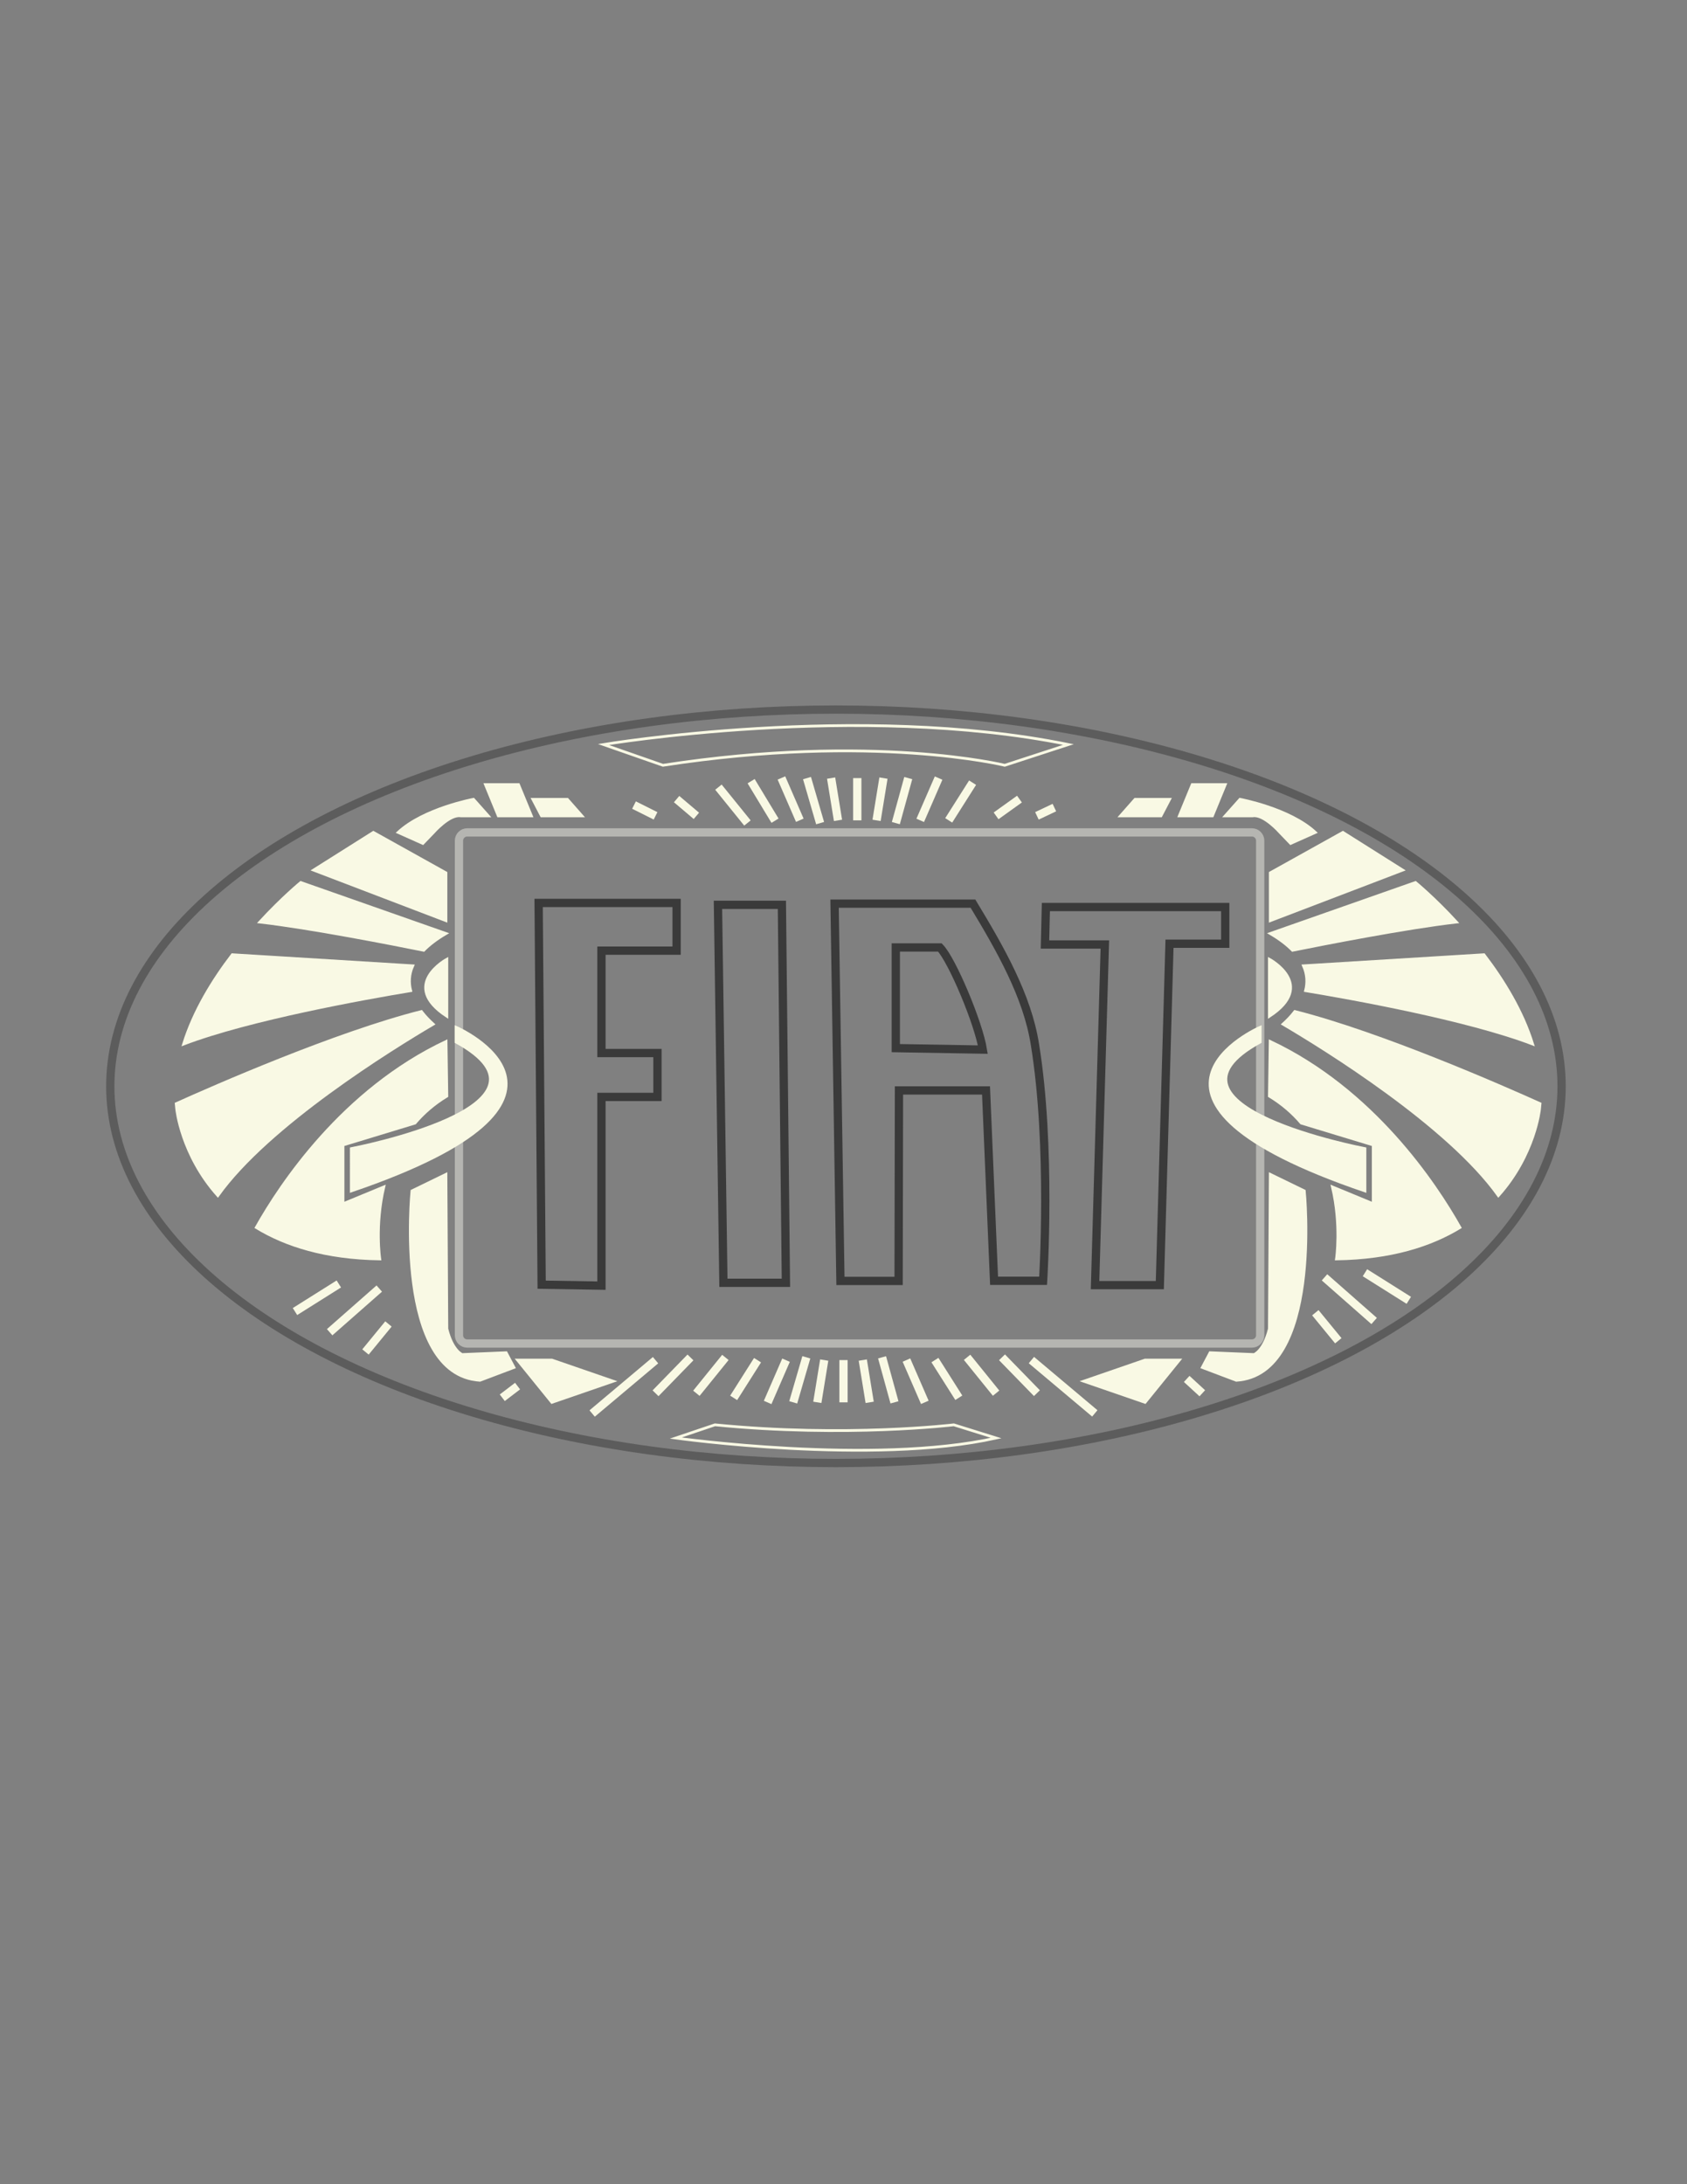 <?xml version="1.0" encoding="utf-8"?>
<!-- Generator: Adobe Illustrator 16.0.0, SVG Export Plug-In . SVG Version: 6.00 Build 0)  -->
<!DOCTYPE svg PUBLIC "-//W3C//DTD SVG 1.1//EN" "http://www.w3.org/Graphics/SVG/1.1/DTD/svg11.dtd">
<svg version="1.1" id="Layer_1" xmlns="http://www.w3.org/2000/svg" xmlns:xlink="http://www.w3.org/1999/xlink" x="0px" y="0px"
	 width="612px" height="792px" viewBox="0 0 612 792" enable-background="new 0 0 612 792" xml:space="preserve">
<rect x="0" y="0" width="612" height="792" fill="#808080" stroke="none"/>
<ellipse fill="none" stroke="#5C5C5C" stroke-width="3" stroke-miterlimit="10" cx="303.258" cy="393.894" rx="263.25" ry="136.605"/>
<path fill="none" stroke="#B5B5B1" stroke-width="3" stroke-miterlimit="10" d="M457.166,484.166c0,1.657-1.343,3-3,3H169.499
	c-1.657,0-3-1.343-3-3V304.833c0-1.657,1.343-3,3-3h284.667c1.657,0,3,1.343,3,3V484.166z"/>
<g id="fiat_copy">
	<path display="none" fill="none" stroke="#3A3A3A" stroke-width="3" stroke-miterlimit="10" d="M604.461,396
		c0-117.811-133.625-213.315-298.461-213.315C141.165,182.685,7.54,278.189,7.54,396S141.165,609.314,306,609.314l0,0
		C470.836,609.314,604.461,513.811,604.461,396z"/>
	<path display="none" fill="none" stroke="#3A3A3A" stroke-width="3" stroke-miterlimit="10" d="M166.579,549.871
		c13.276,5.51,27.239,10.129,41.707,13.801c24.893,5.818,66.82,10.96,98.597,9.872c46.938,1.042,74.521-2.239,104.048-9.463
		c24.845-6.535,48.021-15.939,68.607-27.837c4.51-2.541,8.491-5.524,11.828-8.864c5.162-5.296,9.871-10.812,14.101-16.514
		c0,0,41.243-52.378,50.158-109.993c11.277-60.027-15.227-104.757-15.227-104.757c-2.086-4.329-4.731-8.511-7.899-12.491
		c-3.858-4.611-8.134-9.036-12.799-13.249c-57.861-41.417-129.226-56.084-211.494-56.084c-73.771,0-141.385,17.175-193.949,45.738
		c-13.071,8.435-23.949,18.458-32.129,29.604c-11.784,16.702-16.353,39.083-16.353,39.083c-4.731,32.524-2.836,65.367,5.627,97.502
		c7.76,28.938,21.434,56.9,40.582,82.992c5.433,7.535,11.854,14.686,19.177,21.355C141.376,538.369,153.348,544.895,166.579,549.871
		z"/>
	<path display="none" fill="none" stroke="#3A3A3A" stroke-width="3" stroke-miterlimit="10" d="M297.593,242.492
		c-32.558,0.549-64.979,3.188-96.876,7.886c-33.983,5.362-51.857,11.719-53.358,12.254c-1.501,0.537-17.653,5.504-26.48,15.993
		c-9.71,11.466-11.497,28.058-11.586,28.752c0,0.189-2.206,17.665-2.206,37.001c0,4.874,0.132,9.857,0.485,14.699
		c1.501,18.737,4.633,37.389,9.379,55.848c0,0.189,6.068,26.813,14.895,50.785c9.577,26.135,22.222,50.581,22.354,50.818
		c2.687,5.009,6.814,9.56,12.115,13.358c6.144,3.897,13.097,7.089,20.61,9.463c14.573,4.97,29.841,8.823,45.547,11.498
		c19.46,2.925,39.199,4.796,59.053,5.599c0.508,0,40.582,0.505,72.38-2.539c18.783-1.747,37.235-4.984,55.014-9.652h0.11
		c0.442-0.143,11.034-3.471,19.045-6.672c4.215-1.65,8.23-3.551,12.005-5.678c5.18-2.795,9.499-6.322,12.688-10.361
		c3.877-5.178,7.019-10.621,9.379-16.246c0.64-1.293,8.694-19.431,15.447-39.43c9.378-27.601,17.653-60.312,17.653-60.627
		c3.756-17.774,6.26-35.671,7.502-53.625c0.199-3.58,0.267-7.113,0.267-10.536c-0.007-11.637-0.854-23.266-2.539-34.84
		c-0.11-1.167-2.206-19.479-15.072-31.339c-12.556-11.655-34.932-16.339-37.139-16.781c-18.605-4.876-37.816-8.478-57.375-10.756
		l0,0C372.202,243.817,333.496,241.987,297.593,242.492z"/>
	<path display="none" fill="none" stroke="#3A3A3A" stroke-width="3" stroke-miterlimit="10" d="M291.723,551.621
		c-19.415-0.787-38.72-2.616-57.75-5.473c-15.211-2.617-30.002-6.354-44.135-11.15l0,0l0,0c-6.786-2.16-13.079-5.037-18.669-8.533
		c-4.55-3.293-8.108-7.217-10.46-11.529c-0.154-0.284-12.688-24.51-22.067-50.471c-8.826-23.814-14.719-50.154-14.785-50.47
		c-4.718-18.243-7.843-36.68-9.356-55.201c-0.946-17.045-0.452-34.115,1.479-51.117c0-0.205,1.766-16.198,10.614-26.655
		c7.967-9.463,23.325-14.005,23.479-14.052h0.133h0.133c0.176,0,18.007-6.546,51.836-11.876c31.462-4.619,63.44-7.205,95.551-7.729
		c35.507-0.505,73.616,1.293,101.951,4.731l0,0c19.217,2.251,38.094,5.789,56.382,10.567h0.177h0.198
		c0.221,0,22.244,4.417,33.808,15.078c11.563,10.662,13.659,28.595,13.682,28.784v0.11c1.659,11.396,2.491,22.846,2.494,34.304
		c0,3.375,0,6.845-0.266,10.378c-1.323,25.03-7.37,52.774-7.414,53.057c-0.045,0.283-8.254,32.837-17.654,60.296
		c-6.906,20.345-15.911,38.356-15.999,38.53v0.127v0.126c-1.851,5.401-4.561,10.636-8.076,15.598
		c-2.735,3.431-6.404,6.433-10.791,8.833l0,0l0,0c-3.477,1.948-7.166,3.693-11.033,5.221c-7.68,3.059-17.985,6.309-18.427,6.466
		c-17.265,4.499-35.164,7.64-53.381,9.368C331.708,552.143,292.12,551.637,291.723,551.621z"/>
	<polygon fill="none" stroke="#3A3A3A" stroke-width="3" stroke-miterlimit="10" points="195.402,327.412 196.499,465.832 
		218.194,466.182 218.194,397.758 238.511,397.758 238.511,381.835 218.194,381.835 218.194,344.713 245.456,344.713 
		245.456,327.412 	"/>
	<polygon fill="none" stroke="#3A3A3A" stroke-width="3" stroke-miterlimit="10" points="260.458,328.095 283.65,328.095 
		285.108,465.15 262.435,465.15 	"/>
	<path fill="none" stroke="#3A3A3A" stroke-width="3" stroke-miterlimit="10" d="M302.76,327.666h50.207
		c9.851,16.281,19.729,33.477,22.473,51.046c6.061,37.012,2.973,85.7,2.973,85.7h-17.795l-2.916-69.011h-31.577l-0.135,69.066
		h-21.101L302.76,327.666z M356.549,380.59c-1.568-9.692-11.129-32.429-15.582-37.042h-15.994v36.507L356.549,380.59z"/>
	<polygon fill="none" stroke="#3A3A3A" stroke-width="3" stroke-miterlimit="10" points="379.418,328.898 444.488,328.898 
		444.488,342.195 424.268,342.195 420.756,465.993 397.259,465.993 400.808,342.477 379.092,342.477 	"/>
</g>
<path display="none" fill="none" stroke="#F9F9E4" stroke-width="3" stroke-miterlimit="10" d="M182.211,272.56
	c0,0,121.047-35.727,242.09,0l-33.135,17.272c0,0-68.666-26.999-178,0L182.211,272.56z"/>
<path display="none" fill="none" stroke="#F9F9E4" stroke-width="3" stroke-miterlimit="10" d="M205.261,520.715
	c0,0,104.572,23.118,195.991,0l-29.419-12.216c0,0-47.999,12-139.333,0L205.261,520.715z"/>
<path fill="none" stroke="#F9F9E4" stroke-miterlimit="10" d="M218.936,269.971c0,0,92.501-15.495,168.641,0l-23.082,7.526
	c0,0-47.833-11.765-123.996,0L218.936,269.971z"/>
<path fill="none" stroke="#F9F9E4" stroke-miterlimit="10" d="M245.16,521.44c0,0,71.488,9.982,116.195,0l-15.339-4.79
	c0,0-39.037,4.706-86.655,0L245.16,521.44z"/>
<path fill="#F9F9E4" stroke="#F9F9E4" stroke-miterlimit="10" d="M460.5,347.833c0,0,17.333,9.333,0,20.667V347.833z"/>
<polygon fill="#F9F9E4" stroke="#F9F9E4" stroke-miterlimit="10" points="406.5,295.833 411.79,289.833 424.301,289.833 
	421.167,295.833 "/>
<polygon fill="#F9F9E4" stroke="#F9F9E4" stroke-miterlimit="10" points="427.834,295.833 432.5,284.5 444.488,284.5 
	439.834,295.833 "/>
<path fill="#F9F9E4" stroke="#F9F9E4" stroke-miterlimit="10" d="M444.488,295.833l5.346-6.001c0,0,18,3.333,27.333,12l-8.963,4.001
	l-3.853-4.001c0,0-5.852-6.666-9.852-5.999H444.488z"/>
<path fill="#F9F9E4" stroke="#F9F9E4" stroke-miterlimit="10" d="M460.828,425.834l12.339,6c0,0,6.666,66.666-24.667,68.666
	l-12.339-4.666l2.825-5.334l15.975,0.667c0,0,3.539-1.333,5.539-9.333L460.828,425.834z"/>
<polygon fill="#F9F9E4" stroke="#F9F9E4" stroke-miterlimit="10" points="415.4,493.167 427.834,493.167 415.4,508.499 
	393.167,500.833 "/>
<polygon fill="#F9F9E4" stroke="#F9F9E4" stroke-miterlimit="10" points="460.828,316.5 460.828,333.833 508.841,315.499 
	487.167,301.833 "/>
<path fill="#F9F9E4" stroke="#F9F9E4" stroke-miterlimit="10" d="M468.89,344.576c11.345-2.286,41.338-8.169,59.466-10.239
	C520.15,325.434,513.5,320,513.5,320l-52.672,18.5C464.264,340.516,466.899,342.551,468.89,344.576z"/>
<path fill="#F9F9E4" stroke="#F9F9E4" stroke-miterlimit="10" d="M473.622,359.22c16.197,2.688,58.565,10.242,82.371,19.35
	c-3.703-11.906-10.534-23.065-17.657-32.383l-65.462,4.026C474.28,353.362,474.338,356.405,473.622,359.22z"/>
<g>
	<path fill="#F9F9E4" stroke="#F9F9E4" stroke-miterlimit="10" d="M457.166,372.5c0,0-59.999,26.001,38.001,59.334V416.5
		c0,0-80.667-15.333-38-38.667L457.166,372.5z"/>
	<path fill="#F9F9E4" stroke="#F9F9E4" stroke-miterlimit="10" d="M469.736,366.782c-1.371,1.775-2.889,3.319-4.279,4.581
		c14.974,8.816,59.835,36.517,78.124,62.166c13.26-14.829,14.919-31.361,14.919-31.361c0.079-0.653,0.144-1.307,0.195-1.959
		C544.881,393.985,500.732,374.609,469.736,366.782z"/>
</g>
<path fill="#F9F9E4" stroke="#F9F9E4" stroke-miterlimit="10" d="M529.634,445.093c-8.882-15.779-31.455-49.83-68.845-67.45
	l-0.289,19.803c4.661,2.819,8.463,6.157,11.564,9.788l26.104,7.935v21.333l-14.793-6.108c3.297,13.997,1.459,26.107,1.459,26.107
	C504.556,456.211,519.021,451.56,529.634,445.093z"/>
<path fill="#F9F9E4" stroke="#F9F9E4" stroke-miterlimit="10" d="M162.106,347.833c0,0-17.333,9.333,0,20.667V347.833z"/>
<polygon fill="#F9F9E4" stroke="#F9F9E4" stroke-miterlimit="10" points="211.102,295.833 205.812,289.833 193.301,289.833 
	196.435,295.833 "/>
<polygon fill="#F9F9E4" stroke="#F9F9E4" stroke-miterlimit="10" points="192.771,295.833 188.104,284.5 176.116,284.5 
	180.771,295.833 "/>
<path fill="#F9F9E4" stroke="#F9F9E4" stroke-miterlimit="10" d="M177.117,295.833l-5.346-6.001c0,0-18,3.333-27.333,12l8.963,4.001
	l3.853-4.001c0,0,5.853-6.666,9.852-5.999H177.117z"/>
<path fill="#F9F9E4" stroke="#F9F9E4" stroke-miterlimit="10" d="M161.778,425.834l-12.339,6c0,0-6.666,66.666,24.667,68.666
	l12.339-4.666l-2.825-5.334l-15.975,0.667c0,0-3.539-1.333-5.539-9.333L161.778,425.834z"/>
<polygon fill="#F9F9E4" stroke="#F9F9E4" stroke-miterlimit="10" points="200.199,493.167 187.766,493.167 200.199,508.499 
	222.433,500.833 "/>
<polygon fill="#F9F9E4" stroke="#F9F9E4" stroke-miterlimit="10" points="161.778,316.5 161.778,333.833 113.766,315.499 
	135.439,301.833 "/>
<path fill="#F9F9E4" stroke="#F9F9E4" stroke-miterlimit="10" d="M153.717,344.576c-11.345-2.286-41.338-8.169-59.466-10.239
	c8.205-8.903,14.855-14.337,14.855-14.337l52.672,18.5C158.343,340.516,155.707,342.551,153.717,344.576z"/>
<path fill="#F9F9E4" stroke="#F9F9E4" stroke-miterlimit="10" d="M148.984,359.22c-16.197,2.688-58.565,10.242-82.371,19.35
	c3.703-11.906,10.534-23.065,17.657-32.383l65.462,4.026C148.326,353.362,148.269,356.405,148.984,359.22z"/>
<g>
	<path fill="#F9F9E4" stroke="#F9F9E4" stroke-miterlimit="10" d="M165.44,372.5c0,0,59.999,26.001-38.001,59.334V416.5
		c0,0,80.667-15.333,38-38.667L165.44,372.5z"/>
	<path fill="#F9F9E4" stroke="#F9F9E4" stroke-miterlimit="10" d="M152.87,366.782c1.371,1.775,2.889,3.319,4.279,4.581
		c-14.974,8.816-59.835,36.517-78.124,62.166c-13.26-14.829-14.919-31.361-14.919-31.361c-0.079-0.653-0.144-1.307-0.195-1.959
		C77.726,393.985,121.874,374.609,152.87,366.782z"/>
</g>
<path fill="#F9F9E4" stroke="#F9F9E4" stroke-miterlimit="10" d="M92.973,445.093c8.882-15.779,31.455-49.83,68.845-67.45
	l0.289,19.803c-4.661,2.819-8.463,6.157-11.564,9.788l-26.104,7.935v21.333l14.793-6.108c-3.297,13.997-1.459,26.107-1.459,26.107
	C118.051,456.211,103.585,451.56,92.973,445.093z"/>
<path fill="#F9F9E4" stroke="#F9F9E4" stroke-width="3" stroke-miterlimit="10" d="M306,493.167c0,0.333,0,15.332,0,15.332"/>
<line fill="#F9F9E4" stroke="#F9F9E4" stroke-width="3" stroke-miterlimit="10" x1="312.997" y1="493.167" x2="315.496" y2="508.499"/>
<line fill="#F9F9E4" stroke="#F9F9E4" stroke-width="3" stroke-miterlimit="10" x1="299.005" y1="493.167" x2="296.507" y2="508.499"/>
<line fill="#F9F9E4" stroke="#F9F9E4" stroke-width="3" stroke-miterlimit="10" x1="319.992" y1="492.166" x2="324.492" y2="508.499"/>
<line fill="#F9F9E4" stroke="#F9F9E4" stroke-width="3" stroke-miterlimit="10" x1="292.514" y1="492.166" x2="287.761" y2="508.499"/>
<line fill="#F9F9E4" stroke="#F9F9E4" stroke-width="3" stroke-miterlimit="10" x1="328.833" y1="493.167" x2="335.5" y2="508.499"/>
<line fill="#F9F9E4" stroke="#F9F9E4" stroke-width="3" stroke-miterlimit="10" x1="339.167" y1="493.167" x2="347.833" y2="506.834"/>
<line fill="#F9F9E4" stroke="#F9F9E4" stroke-width="3" stroke-miterlimit="10" x1="350.833" y1="492.166" x2="361.354" y2="505.167"/>
<line fill="#F9F9E4" stroke="#F9F9E4" stroke-width="3" stroke-miterlimit="10" x1="363.5" y1="492.166" x2="376.167" y2="505.167"/>
<line fill="#F9F9E4" stroke="#F9F9E4" stroke-width="3" stroke-miterlimit="10" x1="374.165" y1="493.167" x2="397.165" y2="512.5"/>
<line fill="#F9F9E4" stroke="#F9F9E4" stroke-width="3" stroke-miterlimit="10" x1="285.149" y1="493.211" x2="278.482" y2="508.543"/>
<line fill="#F9F9E4" stroke="#F9F9E4" stroke-width="3" stroke-miterlimit="10" x1="274.815" y1="493.211" x2="266.149" y2="506.878"/>
<line fill="#F9F9E4" stroke="#F9F9E4" stroke-width="3" stroke-miterlimit="10" x1="263.149" y1="492.21" x2="252.628" y2="505.211"/>
<line fill="#F9F9E4" stroke="#F9F9E4" stroke-width="3" stroke-miterlimit="10" x1="250.482" y1="492.21" x2="237.815" y2="505.211"/>
<line fill="#F9F9E4" stroke="#F9F9E4" stroke-width="3" stroke-miterlimit="10" x1="237.815" y1="493.211" x2="214.815" y2="512.544"/>
<line fill="#F9F9E4" stroke="#F9F9E4" stroke-width="3" stroke-miterlimit="10" x1="430.5" y1="500" x2="436.161" y2="505.203"/>
<line fill="#F9F9E4" stroke="#F9F9E4" stroke-width="3" stroke-miterlimit="10" x1="187.76" y1="502.602" x2="182.211" y2="506.834"/>
<line fill="#F9F9E4" stroke="#F9F9E4" stroke-width="3" stroke-miterlimit="10" x1="480.5" y1="463.167" x2="498.5" y2="479"/>
<line fill="#F9F9E4" stroke="#F9F9E4" stroke-width="3" stroke-miterlimit="10" x1="495.167" y1="461.5" x2="511.075" y2="471.503"/>
<line fill="#F9F9E4" stroke="#F9F9E4" stroke-width="3" stroke-miterlimit="10" x1="477.167" y1="476" x2="485.503" y2="486.165"/>
<line fill="#F9F9E4" stroke="#F9F9E4" stroke-width="3" stroke-miterlimit="10" x1="137.589" y1="467.237" x2="119.589" y2="483.07"/>
<line fill="#F9F9E4" stroke="#F9F9E4" stroke-width="3" stroke-miterlimit="10" x1="122.922" y1="465.57" x2="107.014" y2="475.573"/>
<line fill="#F9F9E4" stroke="#F9F9E4" stroke-width="3" stroke-miterlimit="10" x1="140.922" y1="480.07" x2="132.586" y2="490.235"/>
<path fill="#F9F9E4" stroke="#F9F9E4" stroke-width="3" stroke-miterlimit="10" d="M311,297.468c0-0.333,0-15.332,0-15.332"/>
<line fill="#F9F9E4" stroke="#F9F9E4" stroke-width="3" stroke-miterlimit="10" x1="317.997" y1="297.468" x2="320.496" y2="282.136"/>
<line fill="#F9F9E4" stroke="#F9F9E4" stroke-width="3" stroke-miterlimit="10" x1="304.005" y1="297.468" x2="301.507" y2="282.136"/>
<line fill="#F9F9E4" stroke="#F9F9E4" stroke-width="3" stroke-miterlimit="10" x1="324.992" y1="298.469" x2="329.492" y2="282.136"/>
<line fill="#F9F9E4" stroke="#F9F9E4" stroke-width="3" stroke-miterlimit="10" x1="297.514" y1="298.469" x2="292.761" y2="282.136"/>
<line fill="#F9F9E4" stroke="#F9F9E4" stroke-width="3" stroke-miterlimit="10" x1="333.833" y1="297.468" x2="340.5" y2="282.136"/>
<line fill="#F9F9E4" stroke="#F9F9E4" stroke-width="3" stroke-miterlimit="10" x1="344.167" y1="297.468" x2="352.833" y2="283.801"/>
<line fill="#F9F9E4" stroke="#F9F9E4" stroke-width="3" stroke-miterlimit="10" x1="290.149" y1="297.424" x2="283.482" y2="282.092"/>
<line fill="#F9F9E4" stroke="#F9F9E4" stroke-width="3" stroke-miterlimit="10" x1="271.152" y1="298.425" x2="260.631" y2="285.424"/>
<line fill="#F9F9E4" stroke="#F9F9E4" stroke-width="3" stroke-miterlimit="10" x1="281.155" y1="297.587" x2="272.486" y2="283.256"/>
<line fill="#F9F9E4" stroke="#F9F9E4" stroke-width="3" stroke-miterlimit="10" x1="252.631" y1="295.833" x2="245.456" y2="289.757"/>
<line fill="#F9F9E4" stroke="#F9F9E4" stroke-width="3" stroke-miterlimit="10" x1="237.818" y1="295.833" x2="230" y2="291.924"/>
<line fill="#F9F9E4" stroke="#F9F9E4" stroke-width="3" stroke-miterlimit="10" x1="361.354" y1="295.833" x2="369.834" y2="289.757"/>
<line fill="#F9F9E4" stroke="#F9F9E4" stroke-width="3" stroke-miterlimit="10" x1="376.167" y1="295.833" x2="382.5" y2="292.833"/>
</svg>
